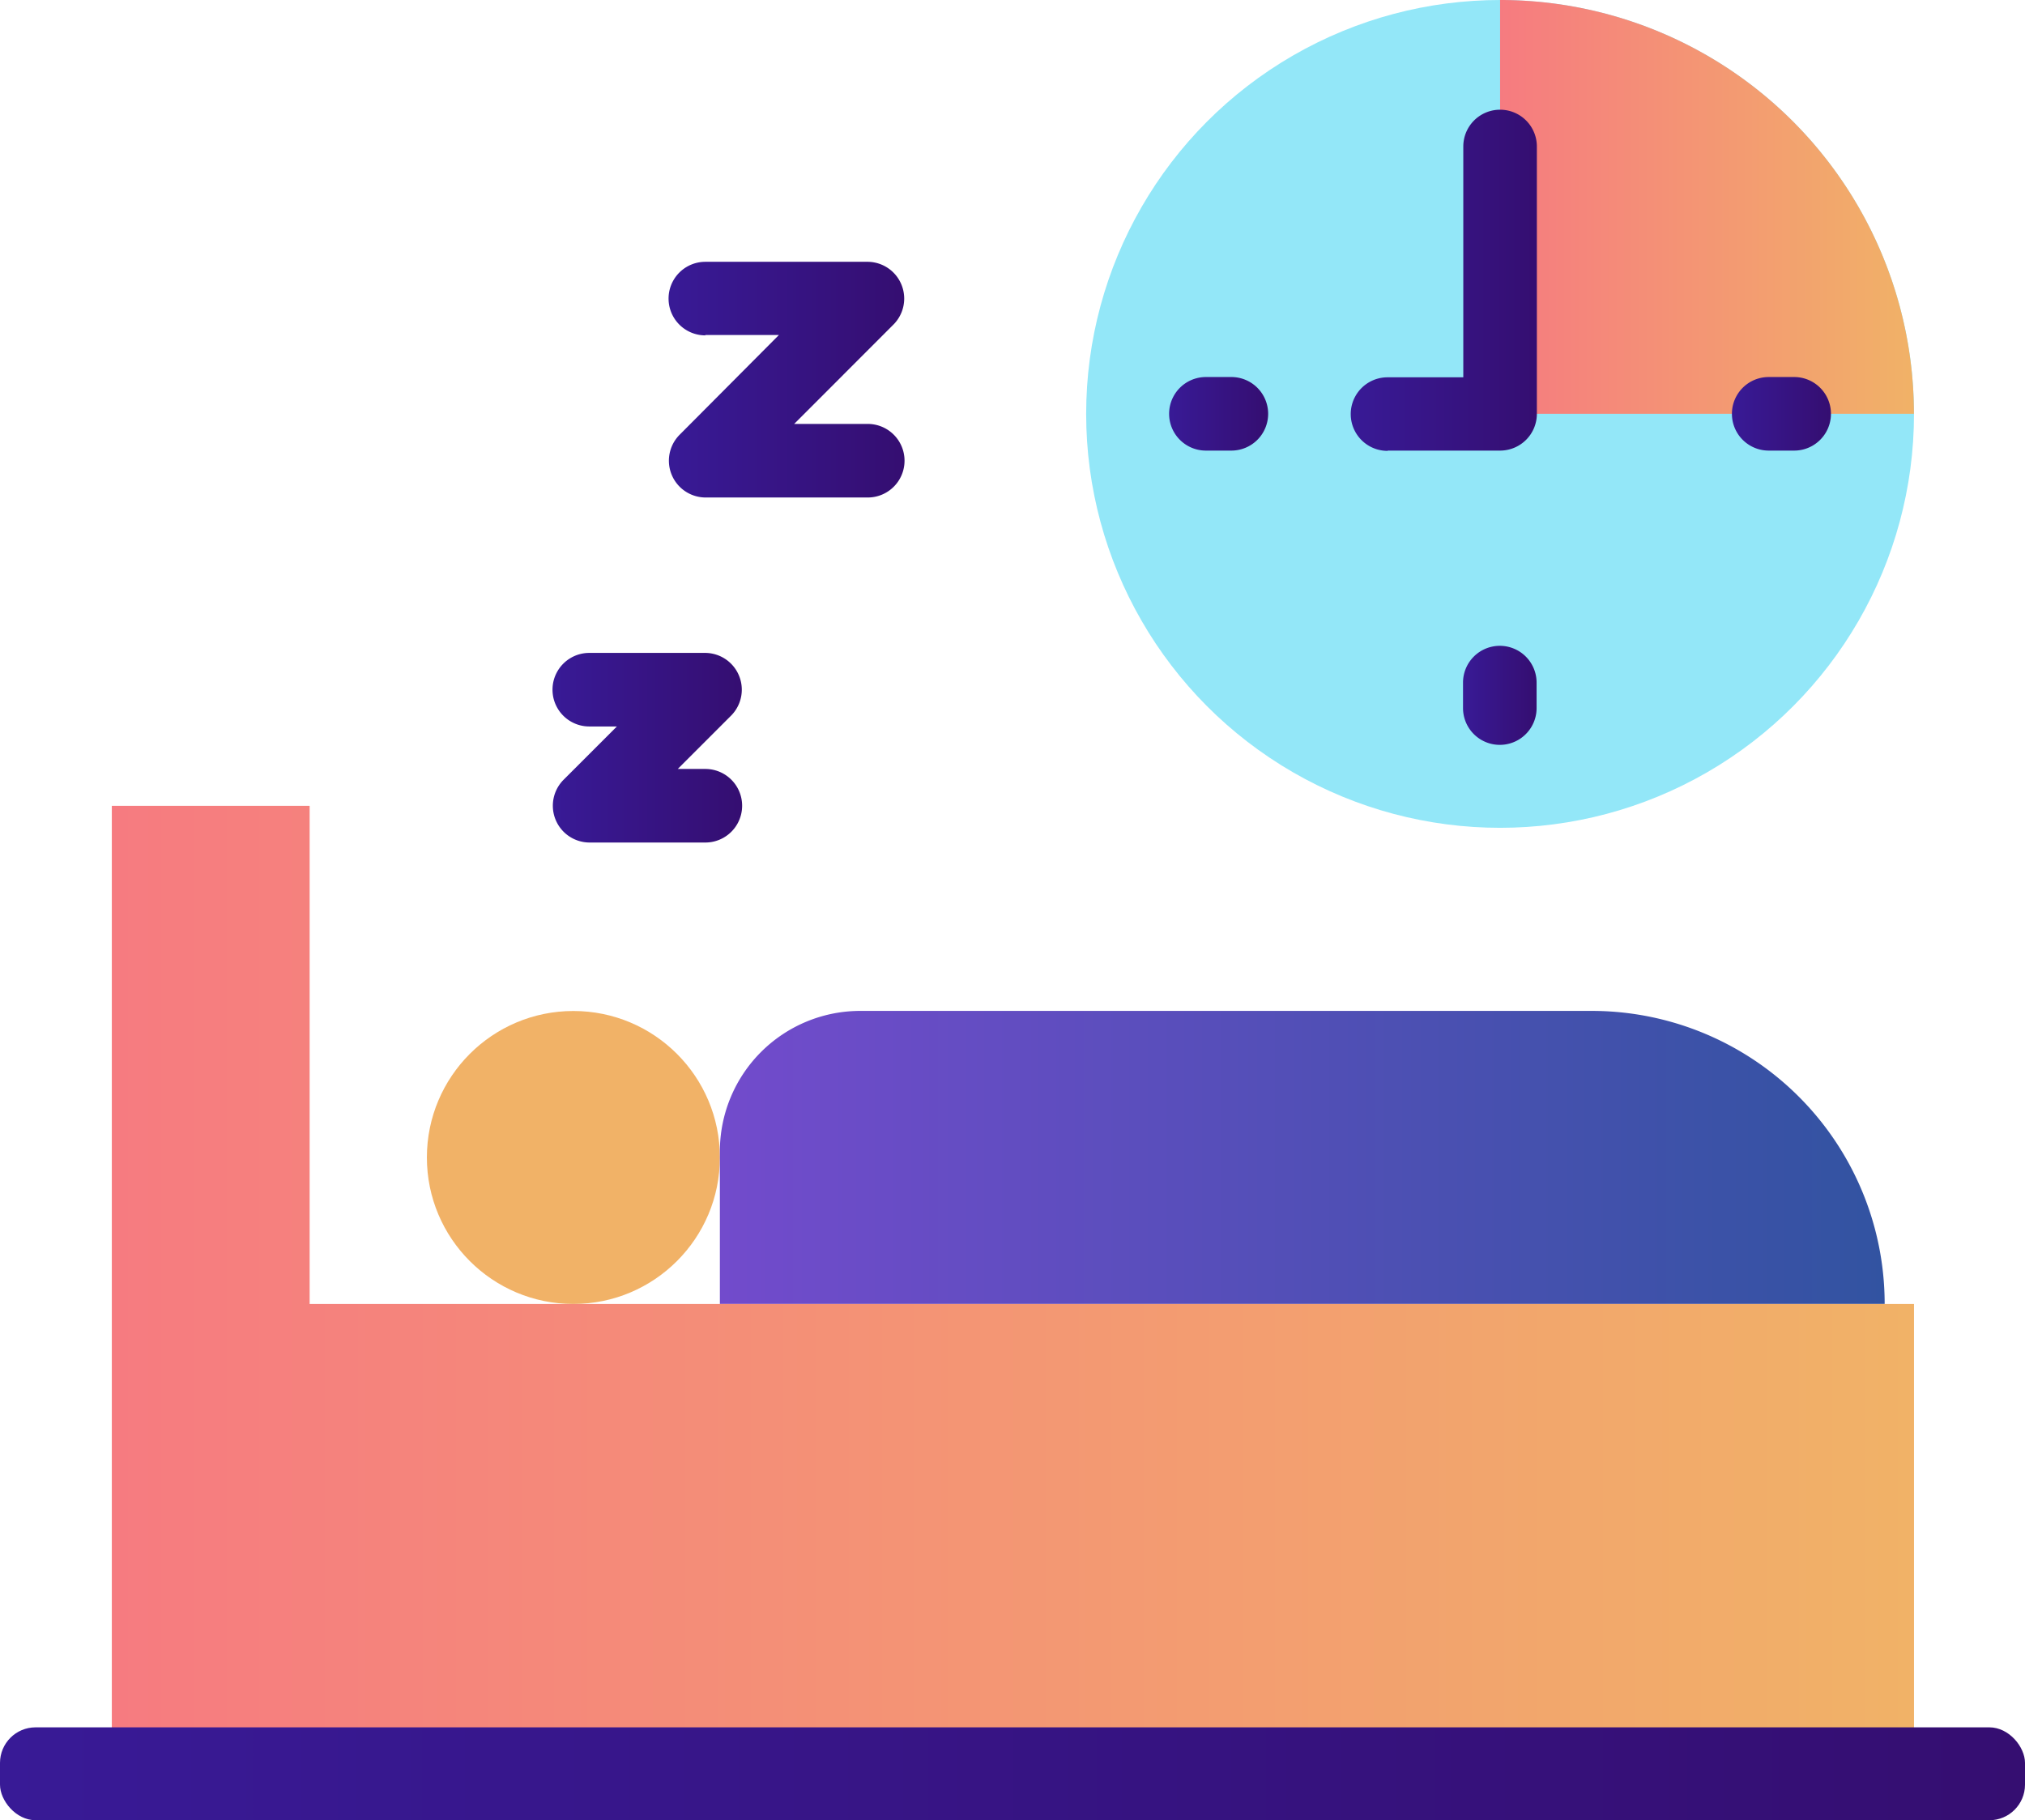 <svg xmlns="http://www.w3.org/2000/svg" xmlns:xlink="http://www.w3.org/1999/xlink" viewBox="0 0 220.2 197.95"><defs><linearGradient id="New_Gradient_Swatch_copy_3" x1="78.28" y1="125.87" x2="204.94" y2="125.87" gradientUnits="userSpaceOnUse"><stop offset="0" stop-color="#724bcc"/><stop offset="1" stop-color="#3253a1"/></linearGradient><linearGradient id="New_Gradient_Swatch_copy_4" x1="12.17" y1="141.8" x2="208.13" y2="141.8" gradientUnits="userSpaceOnUse"><stop offset="0" stop-color="#f67b80"/><stop offset="1" stop-color="#f1b267"/></linearGradient><linearGradient id="New_Gradient_Swatch_copy_4-2" x1="163.09" y1="22.49" x2="208.13" y2="22.49" xlink:href="#New_Gradient_Swatch_copy_4"/><linearGradient id="New_Gradient_Swatch_copy_7" x1="72.71" y1="41.28" x2="98.34" y2="41.28" gradientUnits="userSpaceOnUse"><stop offset="0" stop-color="#381a96"/><stop offset="1" stop-color="#350e71"/></linearGradient><linearGradient id="New_Gradient_Swatch_copy_7-2" x1="60.09" y1="81.32" x2="80.68" y2="81.32" xlink:href="#New_Gradient_Swatch_copy_7"/><linearGradient id="New_Gradient_Swatch_copy_7-3" x1="188.34" y1="45.05" x2="199.08" y2="45.05" xlink:href="#New_Gradient_Swatch_copy_7"/><linearGradient id="New_Gradient_Swatch_copy_7-4" x1="127.17" y1="44.97" x2="137.9" y2="44.97" xlink:href="#New_Gradient_Swatch_copy_7"/><linearGradient id="New_Gradient_Swatch_copy_7-5" x1="159.1" y1="75.6" x2="167.07" y2="75.6" xlink:href="#New_Gradient_Swatch_copy_7"/><linearGradient id="New_Gradient_Swatch_copy_7-6" x1="146.93" y1="30.47" x2="167.14" y2="30.47" xlink:href="#New_Gradient_Swatch_copy_7"/><linearGradient id="New_Gradient_Swatch_copy_7-7" x1="0" y1="192.9" x2="220.2" y2="192.9" xlink:href="#New_Gradient_Swatch_copy_7"/></defs><g id="Слой_2" data-name="Слой 2"><g id="Layer_1" data-name="Layer 1"><circle cx="62.35" cy="125.87" r="15.93" style="fill:#f1b267"/><path d="M204.94,141.8H78.28V125.2a15.27,15.27,0,0,1,15.27-15.27h79.53a31.86,31.86,0,0,1,31.86,31.87Z" style="fill:url(#New_Gradient_Swatch_copy_3)"/><polygon points="33.67 141.8 33.67 87.63 12.16 87.63 12.16 195.97 208.13 195.97 208.13 141.8 33.67 141.8" style="fill:url(#New_Gradient_Swatch_copy_4)"/><circle cx="163.12" cy="45.01" r="45.01" style="fill:#93e7f8"/><path d="M163.12,0h0V45h45A45,45,0,0,0,163.12,0Z" style="fill:url(#New_Gradient_Swatch_copy_4-2)"/><path d="M76.7,36.43h8L73.88,47.3a4,4,0,0,0,2.82,6.8H94.36a4,4,0,0,0,0-8h-8L97.18,35.27a4,4,0,0,0-2.82-6.8H76.7a4,4,0,1,0,0,8Z" style="fill:url(#New_Gradient_Swatch_copy_7)"/><path d="M64.08,79h3l-5.82,5.82a4,4,0,0,0,2.82,6.8H76.7a4,4,0,1,0,0-8h-3l5.82-5.82A4,4,0,0,0,76.7,71H64.08a4,4,0,1,0,0,8Z" style="fill:url(#New_Gradient_Swatch_copy_7-2)"/><path d="M192.33,49h2.77a4,4,0,0,0,0-8h-2.77a4,4,0,1,0,0,8Z" style="fill:url(#New_Gradient_Swatch_copy_7-3)"/><path d="M137.9,45a4,4,0,0,0-4-4h-2.77a4,4,0,0,0,0,8h2.77A4,4,0,0,0,137.9,45Z" style="fill:url(#New_Gradient_Swatch_copy_7-4)"/><path d="M163.09,70.23a4,4,0,0,0-4,4V77a4,4,0,1,0,8,0V74.21A4,4,0,0,0,163.09,70.23Z" style="fill:url(#New_Gradient_Swatch_copy_7-5)"/><path d="M150.91,49h12.21a4,4,0,0,0,4-4l0-29.07a4,4,0,0,0-4-4h0a4,4,0,0,0-4,4l0,25.1h-8.24a4,4,0,1,0,0,8Z" style="fill:url(#New_Gradient_Swatch_copy_7-6)"/><rect y="187.84" width="220.2" height="10.1" rx="3.87" style="fill:url(#New_Gradient_Swatch_copy_7-7)"/></g></g></svg>